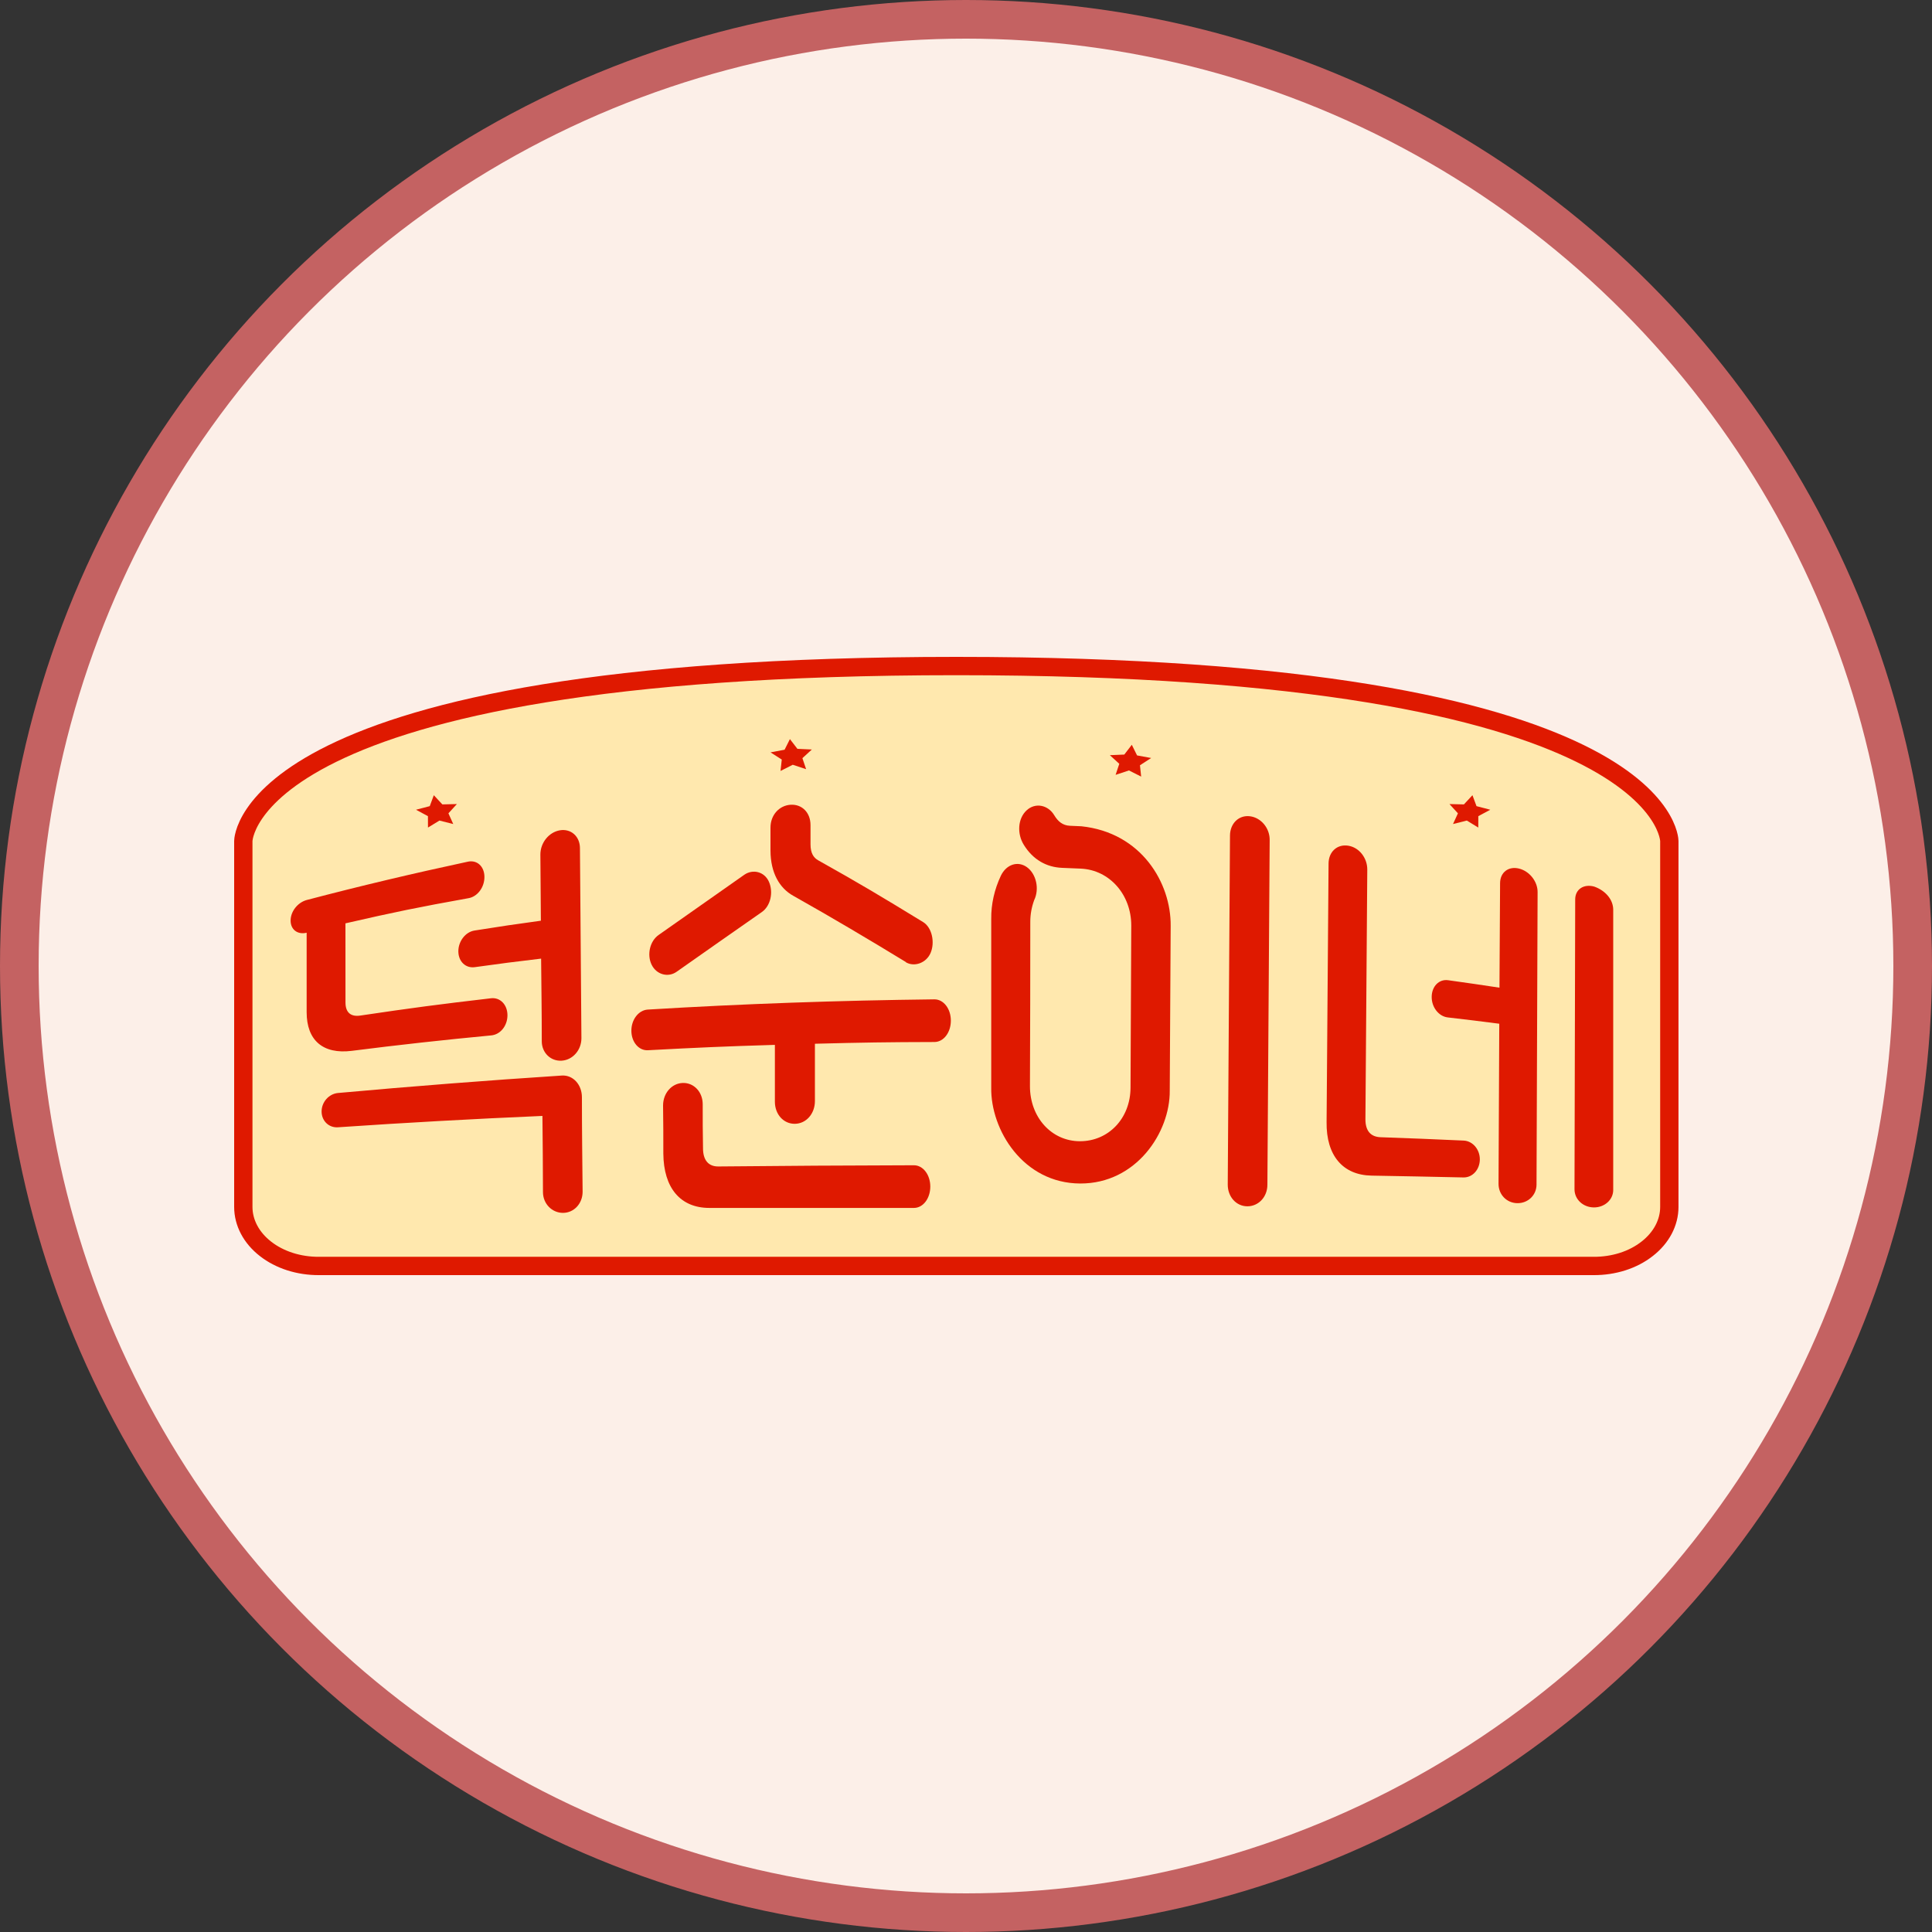 <svg width="50" height="50" viewBox="0 0 50 50" fill="none" xmlns="http://www.w3.org/2000/svg">
<rect x="0" y="0" width="50" height="50" fill="#333333" stroke="none"/>
<circle cx="25" cy="25" r="24.5" fill="#FCEFE8" stroke="#C46262"/>
<g clip-path="url(#clip0_488_276)">
<path d="M6.297 21.766V31.236C6.297 31.437 6.348 31.637 6.446 31.823C6.544 32.009 6.689 32.178 6.87 32.319C7.052 32.462 7.268 32.574 7.505 32.65C7.742 32.726 7.996 32.764 8.252 32.763H41.246C41.502 32.764 41.756 32.726 41.994 32.65C42.231 32.574 42.446 32.462 42.628 32.319C42.81 32.178 42.954 32.009 43.053 31.823C43.151 31.637 43.202 31.437 43.202 31.236V21.766C43.202 21.766 43.204 17.237 24.749 17.237C6.294 17.237 6.297 21.766 6.297 21.766Z" fill="#FFE8AE" stroke="#DF1900" stroke-width="0.474" stroke-miterlimit="10"/>
<path d="M11.227 20.58L11.448 20.818L11.824 20.809L11.605 21.049L11.73 21.326L11.373 21.236L11.076 21.417L11.075 21.122L10.766 20.956L11.122 20.863L11.227 20.58Z" fill="#DF1900"/>
<path d="M20.443 19.128L20.637 19.38L21.011 19.397L20.766 19.621L20.862 19.906L20.516 19.792L20.2 19.952L20.232 19.657L19.941 19.471L20.305 19.403L20.443 19.128Z" fill="#DF1900"/>
<path d="M38.107 20.58L37.886 20.818L37.512 20.809L37.731 21.049L37.604 21.326L37.961 21.236L38.258 21.417L38.259 21.122L38.568 20.956L38.212 20.863L38.107 20.58Z" fill="#DF1900"/>
<path d="M29.291 19.275L29.097 19.528L28.723 19.544L28.967 19.767L28.872 20.053L29.217 19.939L29.533 20.098L29.502 19.805L29.792 19.617L29.427 19.55L29.291 19.275Z" fill="#DF1900"/>
<path d="M8.941 25.944C8.941 26.203 9.078 26.321 9.329 26.282C10.677 26.082 11.348 25.994 12.708 25.835C12.942 25.808 13.131 25.997 13.133 26.272C13.134 26.547 12.95 26.774 12.714 26.796C11.508 26.91 10.3 27.043 9.101 27.196C8.359 27.288 7.936 26.925 7.936 26.195C7.936 25.372 7.936 24.962 7.936 24.139C7.704 24.195 7.521 24.061 7.521 23.824C7.521 23.587 7.704 23.357 7.935 23.293C9.318 22.929 10.701 22.602 12.114 22.299C12.348 22.252 12.536 22.423 12.537 22.695C12.538 22.967 12.354 23.206 12.125 23.245C10.844 23.475 10.207 23.605 8.94 23.896L8.941 25.944ZM8.745 29.174C8.511 29.19 8.324 29.009 8.323 28.767C8.322 28.524 8.508 28.311 8.743 28.287C10.674 28.112 12.607 27.961 14.542 27.835C14.828 27.818 15.06 28.067 15.06 28.398C15.06 29.373 15.07 29.861 15.078 30.842C15.078 31.147 14.855 31.389 14.57 31.389C14.285 31.389 14.052 31.153 14.052 30.851C14.052 30.062 14.044 29.668 14.038 28.88C12.271 28.956 10.507 29.054 8.745 29.174ZM15.047 26.87C15.047 27.175 14.824 27.431 14.539 27.45C14.254 27.47 14.021 27.247 14.021 26.947C14.021 26.092 14.011 25.664 14.004 24.809C13.317 24.89 12.968 24.935 12.287 25.03C12.051 25.062 11.864 24.885 11.862 24.622C11.861 24.36 12.045 24.119 12.281 24.082C12.966 23.973 13.309 23.922 13.998 23.828L13.985 22.115C13.985 21.809 14.206 21.536 14.491 21.488C14.776 21.441 15.009 21.644 15.009 21.952C15.022 23.589 15.035 25.228 15.047 26.87Z" fill="#DF1900"/>
<path d="M21.09 27.012C21.09 27.605 21.09 27.901 21.09 28.495C21.09 28.823 20.865 29.08 20.572 29.084C20.279 29.088 20.054 28.839 20.054 28.513V27.041C18.738 27.081 18.082 27.11 16.767 27.18C16.532 27.192 16.343 26.971 16.34 26.68C16.337 26.389 16.524 26.145 16.761 26.128C19.241 25.977 21.71 25.892 24.184 25.863C24.421 25.863 24.608 26.107 24.608 26.414C24.608 26.722 24.421 26.966 24.184 26.967C22.946 26.97 22.327 26.98 21.09 27.012ZM17.048 24.195C17.933 23.573 18.377 23.259 19.265 22.637C19.483 22.488 19.783 22.554 19.901 22.822C20.019 23.09 19.944 23.446 19.716 23.604C18.831 24.221 18.39 24.532 17.514 25.147C17.298 25.303 16.996 25.229 16.867 24.973C16.737 24.716 16.815 24.355 17.048 24.195ZM23.653 30.157C23.888 30.157 24.076 30.402 24.076 30.708C24.076 31.015 23.89 31.26 23.654 31.261C21.889 31.261 20.124 31.261 18.358 31.261C17.61 31.261 17.174 30.746 17.167 29.854C17.167 29.357 17.167 29.108 17.16 28.611C17.16 28.293 17.382 28.037 17.669 28.027C17.955 28.017 18.186 28.257 18.186 28.578C18.186 29.034 18.186 29.262 18.194 29.718C18.194 30.023 18.334 30.191 18.591 30.188C20.271 30.171 21.955 30.161 23.644 30.157H23.653ZM23.448 24.9C22.487 24.313 21.516 23.738 20.53 23.183C20.173 22.985 19.942 22.589 19.94 22.011C19.94 21.774 19.94 21.655 19.94 21.419C19.94 21.093 20.165 20.847 20.458 20.827C20.751 20.808 20.976 21.025 20.976 21.353C20.976 21.551 20.976 21.651 20.976 21.851C20.976 22.081 21.056 22.198 21.175 22.265C22.266 22.876 22.811 23.203 23.895 23.866C24.123 24.01 24.199 24.392 24.084 24.661C23.969 24.93 23.653 25.032 23.439 24.9H23.448Z" fill="#DF1900"/>
<path d="M27.986 21.384C29.54 21.547 30.308 22.85 30.297 23.963L30.273 28.224C30.284 29.305 29.407 30.635 27.955 30.629C26.476 30.623 25.635 29.237 25.653 28.146C25.653 26.692 25.653 25.238 25.653 23.782C25.649 23.4 25.734 23.021 25.903 22.662C26.043 22.372 26.34 22.27 26.579 22.444C26.817 22.618 26.905 23.003 26.765 23.294C26.698 23.476 26.664 23.664 26.664 23.854C26.664 25.272 26.661 26.691 26.655 28.11C26.655 28.917 27.214 29.535 27.95 29.535C28.686 29.535 29.254 28.947 29.258 28.151L29.277 23.952C29.277 23.156 28.718 22.515 27.973 22.48L27.488 22.46C27.081 22.443 26.734 22.249 26.496 21.864C26.318 21.578 26.338 21.186 26.567 20.973C26.796 20.76 27.125 20.834 27.283 21.097C27.381 21.26 27.501 21.362 27.69 21.371L27.986 21.384ZM32.8 30.661C32.8 30.976 32.571 31.219 32.282 31.219C31.993 31.219 31.771 30.971 31.774 30.652L31.832 21.628C31.832 21.309 32.063 21.088 32.35 21.125C32.638 21.161 32.868 21.437 32.859 21.751L32.8 30.661Z" fill="#DF1900"/>
<path d="M35.498 30.425C34.751 30.412 34.321 29.905 34.332 29.04L34.383 22.352C34.383 22.046 34.603 21.843 34.888 21.886C35.173 21.928 35.388 22.204 35.385 22.507C35.37 24.661 35.353 26.814 35.337 28.968C35.337 29.26 35.467 29.42 35.726 29.431C36.587 29.462 37.021 29.479 37.878 29.518C38.114 29.528 38.3 29.747 38.298 30.009C38.295 30.271 38.108 30.477 37.873 30.472C36.921 30.451 36.447 30.442 35.498 30.425ZM39.765 30.657C39.765 30.929 39.547 31.14 39.271 31.138C38.995 31.136 38.781 30.917 38.782 30.637L38.801 26.494C38.269 26.426 38.004 26.392 37.47 26.331C37.234 26.305 37.049 26.067 37.052 25.798C37.054 25.528 37.241 25.335 37.477 25.368C38.009 25.442 38.276 25.481 38.806 25.561C38.813 24.48 38.816 23.939 38.822 22.858C38.822 22.578 39.038 22.412 39.31 22.478C39.582 22.544 39.795 22.812 39.793 23.089C39.785 25.611 39.776 28.134 39.765 30.657ZM41.75 30.796C41.75 31.052 41.523 31.25 41.249 31.248C40.974 31.246 40.748 31.044 40.748 30.777C40.755 28.277 40.761 25.777 40.766 23.277C40.766 23.013 40.989 22.87 41.259 22.945C41.405 22.997 41.528 23.081 41.615 23.187C41.702 23.292 41.749 23.415 41.75 23.541V30.796Z" fill="#DF1900"/>
</g>
<defs>
<clipPath id="clip0_488_276">
<rect width="37.5" height="16" fill="white" transform="translate(6 17)"/>
</clipPath>
</defs>
</svg>
